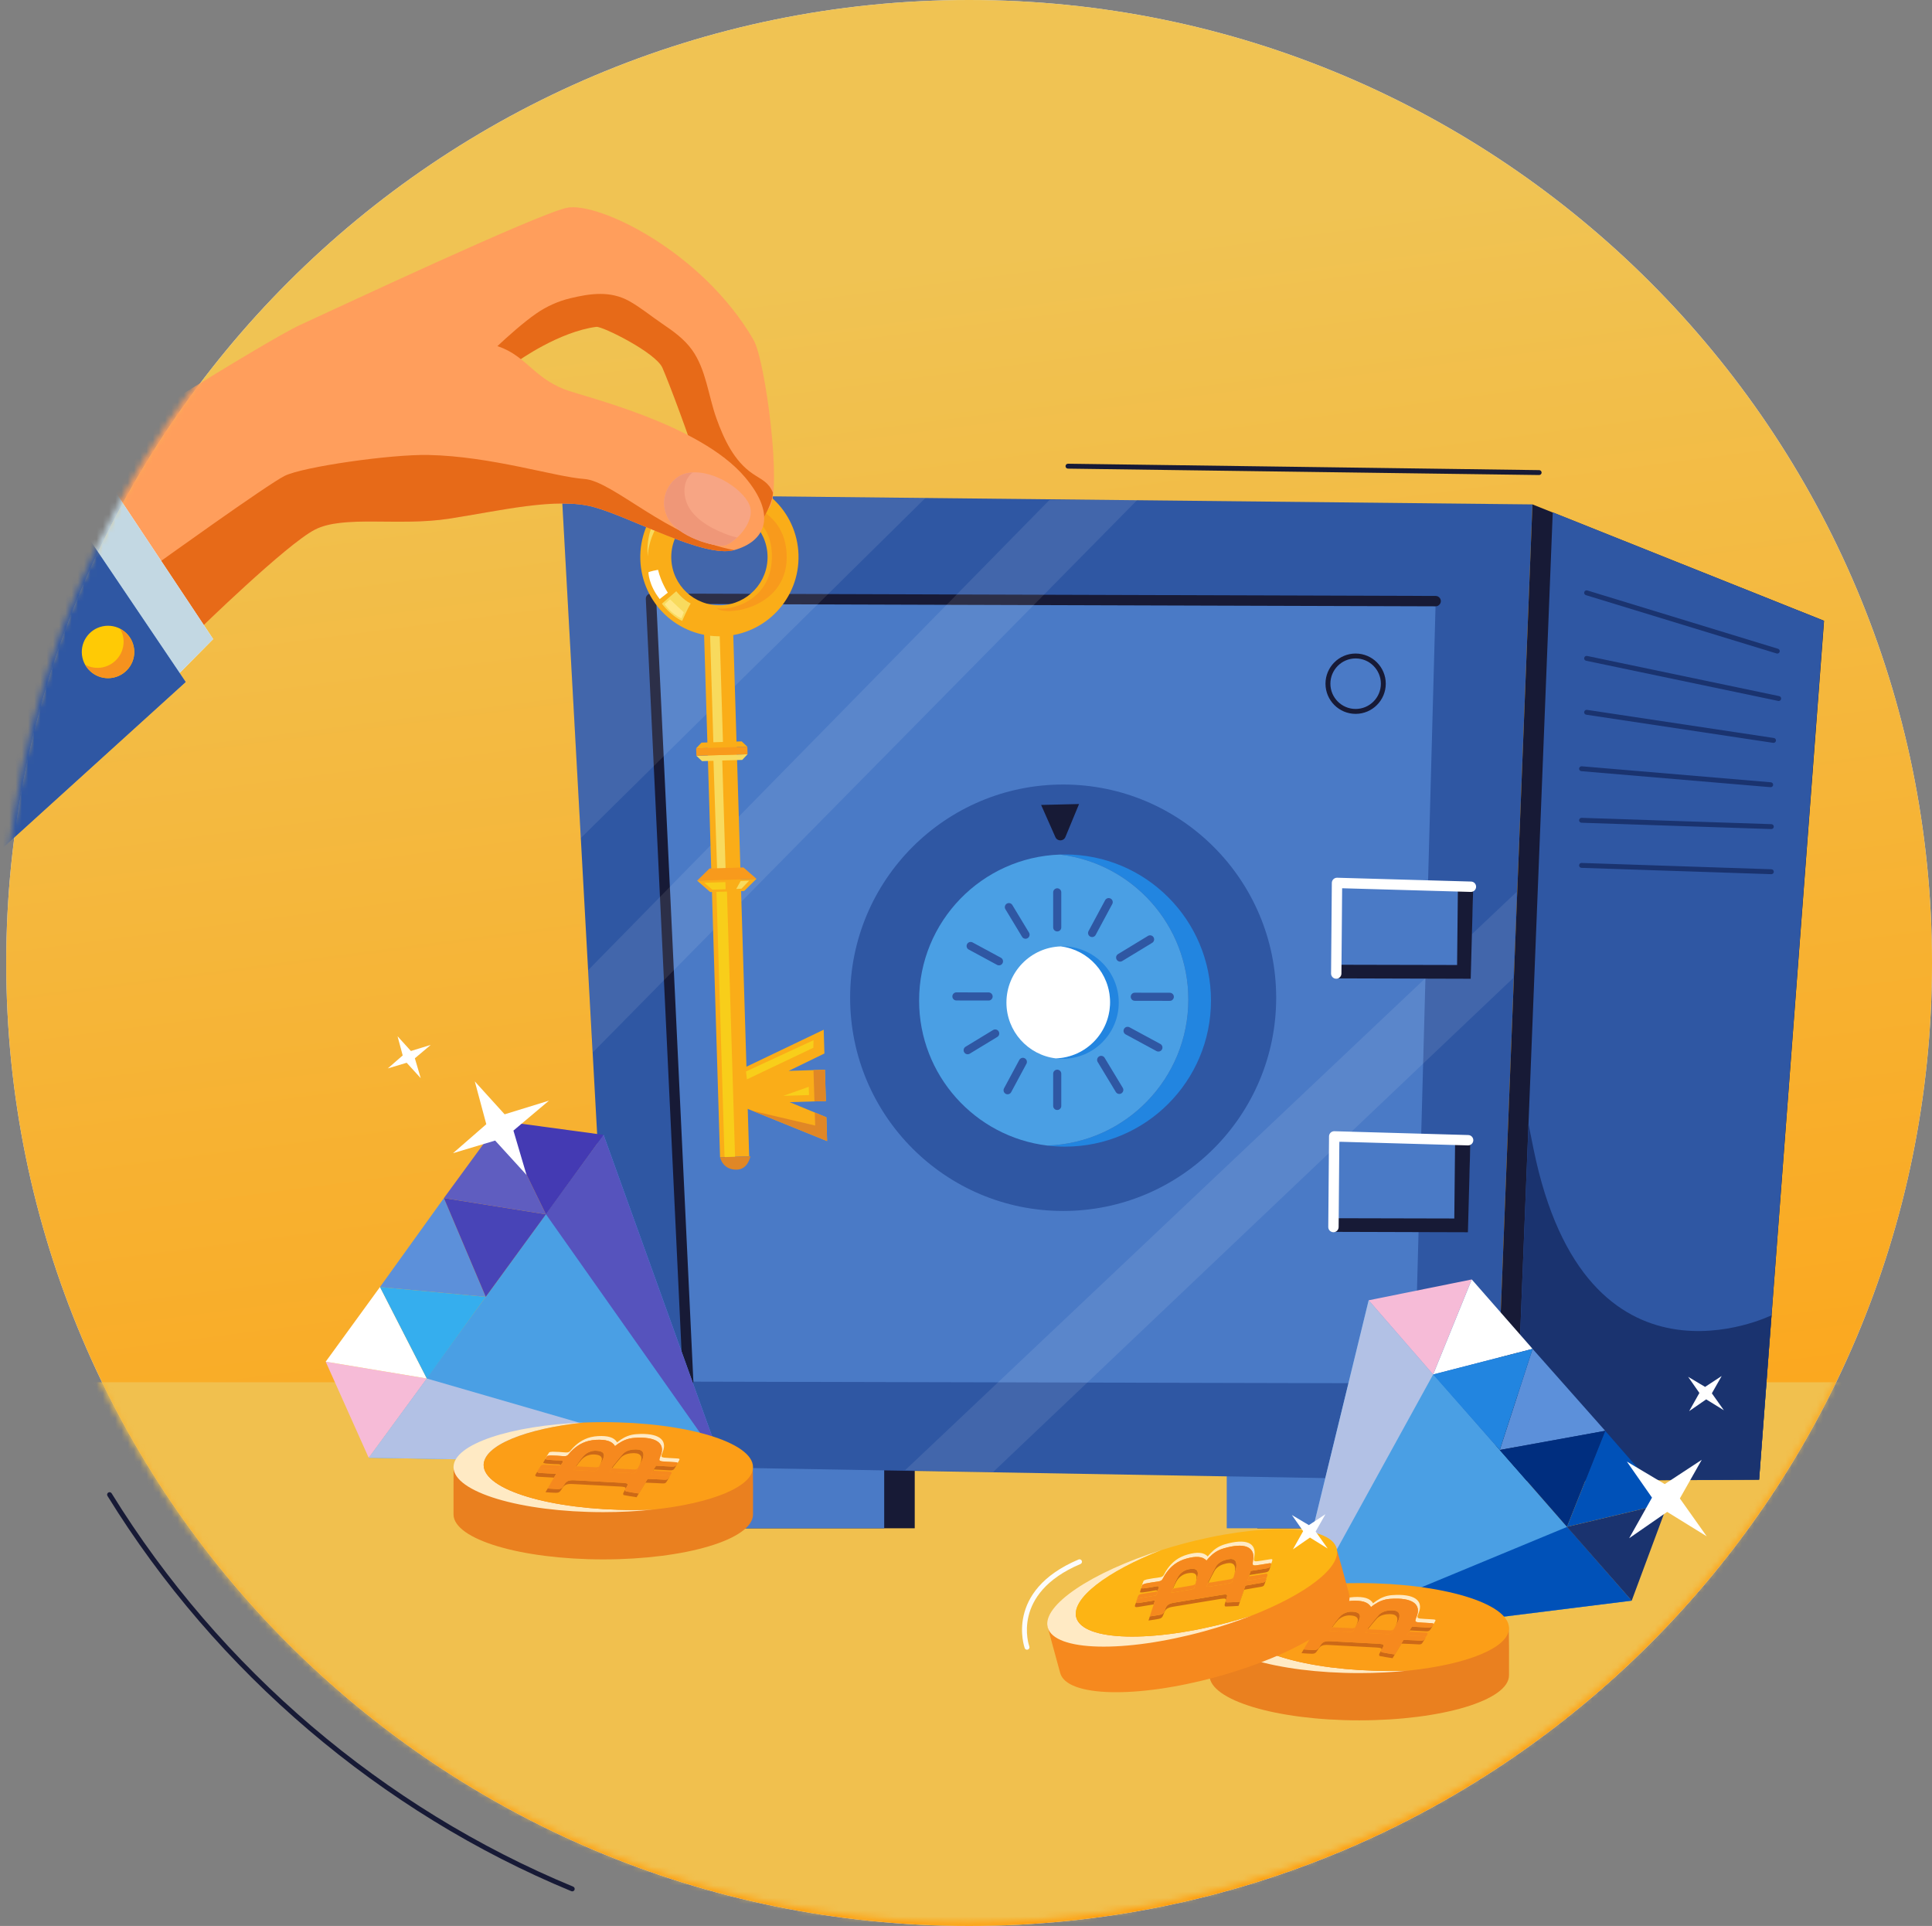 <svg width="310" height="309" viewBox="0 0 310 309" fill="none" xmlns="http://www.w3.org/2000/svg">
<rect x="0" y="0" width="310" height="309" fill="#808080" stroke="none"/>
<path fill-rule="evenodd" clip-rule="evenodd" d="M310 154.5C310 239.828 240.828 309 155.5 309C70.172 309 1 239.828 1 154.5C1 69.172 70.172 0 155.5 0C240.828 0 310 69.172 310 154.5Z" fill="#D7E6FF"/>
<path fill-rule="evenodd" clip-rule="evenodd" d="M310 154.5C310 239.828 240.828 309 155.5 309C70.172 309 1 239.828 1 154.5C1 69.172 70.172 0 155.5 0C240.828 0 310 69.172 310 154.5Z" fill="url(#paint0_linear)"/>
<mask id="mask0" mask-type="alpha" maskUnits="userSpaceOnUse" x="13" y="214" width="285" height="95">
<path d="M13.039 215.076C36.672 269.981 91.432 308.442 155.213 308.442C219.257 308.442 274.206 269.662 297.679 214.396" fill="white"/>
</mask>
<g mask="url(#mask0)">
<path fill-rule="evenodd" clip-rule="evenodd" d="M13.032 221.767H305.399C305.399 221.767 235.552 345.499 116.257 315.336C-3.039 285.172 13.032 221.767 13.032 221.767Z" fill="#F1C04E"/>
</g>
<path fill-rule="evenodd" clip-rule="evenodd" d="M91.821 303.451C91.771 303.451 91.72 303.441 91.671 303.421C61.099 290.782 34.667 268.262 17.245 240.008C17.131 239.822 17.188 239.58 17.373 239.465C17.558 239.352 17.801 239.409 17.914 239.594C35.251 267.708 61.552 290.116 91.971 302.693C92.172 302.776 92.268 303.006 92.185 303.207C92.122 303.359 91.975 303.451 91.821 303.451Z" fill="#171A36"/>
<path fill-rule="evenodd" clip-rule="evenodd" d="M116.125 245.198H146.774V229.382H116.125V245.198Z" fill="#171A36"/>
<path fill-rule="evenodd" clip-rule="evenodd" d="M111.226 245.198H141.875V229.382H111.226V245.198Z" fill="#4A7AC6"/>
<path fill-rule="evenodd" clip-rule="evenodd" d="M201.735 245.198H232.384V229.382H201.735V245.198Z" fill="#171A36"/>
<path fill-rule="evenodd" clip-rule="evenodd" d="M196.837 245.198H227.486V229.382H196.837V245.198Z" fill="#4A7AC6"/>
<path fill-rule="evenodd" clip-rule="evenodd" d="M246.966 76.215H246.961L171.358 75.187C171.141 75.184 170.967 75.006 170.969 74.788C170.973 74.572 171.148 74.4 171.363 74.4H171.368L246.971 75.427C247.188 75.431 247.362 75.609 247.359 75.826C247.356 76.042 247.181 76.215 246.966 76.215Z" fill="#171A36"/>
<path fill-rule="evenodd" clip-rule="evenodd" d="M98.754 235.159L90.147 79.286L245.889 80.927L239.741 237.621L98.754 235.159Z" fill="#2F57A3"/>
<path fill-rule="evenodd" clip-rule="evenodd" d="M104.456 96.057L110.423 221.67L226.957 221.946L230.361 96.447L104.456 96.057Z" fill="#4A7AC6"/>
<path fill-rule="evenodd" clip-rule="evenodd" d="M239.741 237.621L282.261 237.411L292.68 99.601L245.889 80.926L239.741 237.621Z" fill="#171A36"/>
<path fill-rule="evenodd" clip-rule="evenodd" d="M242.985 237.588L282.261 237.374L284.249 211.024L292.658 99.595L249.146 82.192L245.157 182.793L242.985 237.588Z" fill="#2F57A3"/>
<path fill-rule="evenodd" clip-rule="evenodd" d="M246.053 184.285C254.45 225.718 284.249 211.024 284.249 211.024L282.26 237.374L242.985 237.588L245.26 180.361C245.26 180.361 245.997 184.006 246.053 184.285Z" fill="#1A336F"/>
<path fill-rule="evenodd" clip-rule="evenodd" d="M110.423 222.502C109.982 222.502 109.614 222.154 109.593 221.709L103.625 96.096C103.615 95.869 103.698 95.646 103.855 95.482C104.012 95.318 104.229 95.225 104.456 95.225H104.458L230.363 95.615C230.822 95.617 231.192 95.99 231.192 96.45C231.19 96.909 230.779 97.292 230.358 97.279L105.328 96.892L111.254 221.63C111.275 222.089 110.921 222.479 110.463 222.502C110.45 222.502 110.436 222.502 110.423 222.502Z" fill="#171A36"/>
<path fill-rule="evenodd" clip-rule="evenodd" d="M214.286 182.326L213.863 197.639L235.415 197.604L235.941 182.805L214.286 182.326Z" fill="#4A7AC6"/>
<path fill-rule="evenodd" clip-rule="evenodd" d="M235.534 197.703L235.941 182.805L233.482 182.76L233.35 195.496L213.959 195.452L213.863 197.639L235.534 197.703Z" fill="#171A36"/>
<path fill-rule="evenodd" clip-rule="evenodd" d="M213.959 197.699H213.952C213.493 197.695 213.124 197.32 213.128 196.86L213.25 182.319C213.252 182.095 213.343 181.881 213.504 181.726C213.665 181.571 213.887 181.49 214.105 181.494L235.593 182.105C236.052 182.118 236.413 182.501 236.4 182.96C236.387 183.419 235.994 183.777 235.546 183.768L214.905 183.181L214.79 196.874C214.787 197.331 214.415 197.699 213.959 197.699Z" fill="white"/>
<path opacity="0.091" fill-rule="evenodd" clip-rule="evenodd" d="M90.147 79.286L93.186 134.47L148.452 79.933L90.147 79.286Z" fill="white"/>
<path opacity="0.091" fill-rule="evenodd" clip-rule="evenodd" d="M242.82 156.901L159.348 236.175L145.258 235.857L243.372 143.078L242.82 156.901Z" fill="white"/>
<path fill-rule="evenodd" clip-rule="evenodd" d="M214.735 141.657L214.312 156.97L235.864 156.934L236.389 142.135L214.735 141.657Z" fill="#4A7AC6"/>
<path fill-rule="evenodd" clip-rule="evenodd" d="M235.983 157.033L236.389 142.135L233.931 142.09L233.798 154.826L214.408 154.783L214.312 156.97L235.983 157.033Z" fill="#171A36"/>
<path fill-rule="evenodd" clip-rule="evenodd" d="M214.408 157.029H214.401C213.942 157.025 213.573 156.65 213.577 156.19L213.699 141.649C213.701 141.425 213.793 141.212 213.954 141.057C214.114 140.902 214.332 140.818 214.554 140.824L236.042 141.435C236.501 141.448 236.862 141.831 236.849 142.29C236.836 142.75 236.449 143.111 235.995 143.099L215.354 142.512L215.239 156.204C215.235 156.662 214.864 157.029 214.408 157.029Z" fill="white"/>
<path fill-rule="evenodd" clip-rule="evenodd" d="M217.518 105.64C215.286 105.64 213.469 107.458 213.469 109.693C213.469 111.928 215.286 113.746 217.518 113.746C219.751 113.746 221.568 111.928 221.568 109.693C221.568 107.458 219.751 105.64 217.518 105.64ZM217.518 114.534C214.852 114.534 212.682 112.362 212.682 109.693C212.682 107.024 214.852 104.853 217.518 104.853C220.185 104.853 222.355 107.024 222.355 109.693C222.355 112.362 220.185 114.534 217.518 114.534Z" fill="#171A36"/>
<path opacity="0.091" fill-rule="evenodd" clip-rule="evenodd" d="M94.375 155.647L168.384 80.221H182.478L95.137 168.828L94.375 155.647Z" fill="white"/>
<path fill-rule="evenodd" clip-rule="evenodd" d="M285.4 112.465C285.374 112.465 285.346 112.462 285.319 112.456L254.498 106.011C254.285 105.966 254.149 105.758 254.193 105.545C254.238 105.332 254.446 105.192 254.659 105.24L285.48 111.685C285.692 111.73 285.829 111.939 285.785 112.151C285.746 112.337 285.582 112.465 285.4 112.465Z" fill="#1A336F"/>
<path fill-rule="evenodd" clip-rule="evenodd" d="M285.177 104.86C285.139 104.86 285.099 104.855 285.061 104.843L254.463 95.485C254.256 95.421 254.138 95.201 254.202 94.993C254.265 94.785 254.486 94.667 254.693 94.731L285.291 104.09C285.499 104.153 285.616 104.373 285.553 104.581C285.501 104.751 285.345 104.86 285.177 104.86Z" fill="#1A336F"/>
<path fill-rule="evenodd" clip-rule="evenodd" d="M284.572 119.187C284.553 119.187 284.533 119.186 284.513 119.183L254.52 114.669C254.305 114.637 254.157 114.436 254.189 114.221C254.222 114.006 254.422 113.862 254.637 113.89L284.63 118.404C284.845 118.436 284.993 118.637 284.961 118.852C284.931 119.047 284.764 119.187 284.572 119.187Z" fill="#1A336F"/>
<path fill-rule="evenodd" clip-rule="evenodd" d="M284.117 126.297C284.106 126.297 284.095 126.297 284.084 126.296L253.736 123.728C253.519 123.711 253.359 123.519 253.377 123.303C253.396 123.087 253.591 122.925 253.802 122.944L284.15 125.511C284.367 125.529 284.528 125.72 284.509 125.936C284.492 126.142 284.32 126.297 284.117 126.297Z" fill="#1A336F"/>
<path fill-rule="evenodd" clip-rule="evenodd" d="M284.223 133.016C284.218 133.016 284.214 133.016 284.209 133.016L253.756 132.001C253.539 131.994 253.369 131.811 253.376 131.594C253.383 131.376 253.57 131.204 253.782 131.214L284.236 132.229C284.453 132.236 284.623 132.418 284.616 132.635C284.609 132.848 284.434 133.016 284.223 133.016Z" fill="#1A336F"/>
<path fill-rule="evenodd" clip-rule="evenodd" d="M284.223 140.254C284.218 140.254 284.214 140.254 284.209 140.253L253.756 139.239C253.539 139.231 253.369 139.049 253.376 138.832C253.383 138.614 253.57 138.433 253.782 138.452L284.236 139.466C284.453 139.474 284.623 139.656 284.616 139.873C284.609 140.086 284.434 140.254 284.223 140.254Z" fill="#1A336F"/>
<path fill-rule="evenodd" clip-rule="evenodd" d="M245.913 216.412L240.643 232.637L257.566 229.561L245.913 216.412Z" fill="#5C90DA"/>
<path fill-rule="evenodd" clip-rule="evenodd" d="M267.645 241.128L251.426 244.971L257.566 229.561L267.645 241.128Z" fill="#0051B8"/>
<path fill-rule="evenodd" clip-rule="evenodd" d="M219.611 208.618L261.817 256.812L206.157 263.758L219.611 208.618Z" fill="#4A9FE4"/>
<path fill-rule="evenodd" clip-rule="evenodd" d="M206.157 263.758L219.611 208.618L229.955 220.523L206.157 263.758Z" fill="#B2C1E5"/>
<path fill-rule="evenodd" clip-rule="evenodd" d="M251.461 244.97L206.156 263.758L261.816 256.812L251.461 244.97Z" fill="#0051B8"/>
<path fill-rule="evenodd" clip-rule="evenodd" d="M236.151 205.275L219.611 208.618L229.955 220.523L236.151 205.275Z" fill="#F6BBD7"/>
<path fill-rule="evenodd" clip-rule="evenodd" d="M257.566 229.561L240.644 232.637L251.426 244.971L257.566 229.561Z" fill="#002E7F"/>
<path fill-rule="evenodd" clip-rule="evenodd" d="M261.816 256.812L251.426 244.971L267.644 241.128L261.816 256.812Z" fill="#1A336F"/>
<path fill-rule="evenodd" clip-rule="evenodd" d="M236.151 205.275L229.955 220.523L245.912 216.412L236.151 205.275Z" fill="white"/>
<path fill-rule="evenodd" clip-rule="evenodd" d="M245.913 216.412L229.955 220.523L240.643 232.637L245.913 216.412Z" fill="#2285E0"/>
<path fill-rule="evenodd" clip-rule="evenodd" d="M267.116 238.11L273.056 234.21L269.543 240.41L273.85 246.486L267.506 242.57L261.412 246.791L265.072 240.278L261.036 234.492L267.116 238.11Z" fill="white"/>
<path fill-rule="evenodd" clip-rule="evenodd" d="M273.591 222.514L276.252 220.767L274.678 223.545L276.608 226.268L273.766 224.513L271.035 226.404L272.676 223.486L270.867 220.893L273.591 222.514Z" fill="white"/>
<path fill-rule="evenodd" clip-rule="evenodd" d="M194.071 268.793C194.071 272.781 204.829 276.013 218.099 276.013C231.369 276.013 242.127 272.781 242.127 268.793C242.127 267.796 242.172 260.936 242.035 260.89C237.791 259.475 228.051 261.572 218.099 261.572C210.95 261.572 198.516 259.404 194.108 260.874C194.06 260.89 194.071 266.953 194.071 268.793Z" fill="#EA801F"/>
<path fill-rule="evenodd" clip-rule="evenodd" d="M214.959 254.054C205.611 255.042 198.907 257.718 198.907 260.865C198.907 264.853 209.665 268.086 222.936 268.086C224 268.086 225.047 268.063 226.075 268.023C223.578 268.286 220.896 268.431 218.099 268.431C204.829 268.431 194.071 265.198 194.071 261.211C194.071 257.543 203.174 254.517 214.959 254.054Z" fill="#FFEAC4"/>
<path fill-rule="evenodd" clip-rule="evenodd" d="M198.908 260.865C198.908 257.718 205.611 255.042 214.959 254.054C215.987 254.013 217.034 253.991 218.098 253.991C231.369 253.991 242.126 257.223 242.126 261.211C242.126 264.358 235.423 267.034 226.075 268.022C225.047 268.063 224 268.086 222.935 268.086C209.665 268.086 198.908 264.853 198.908 260.865Z" fill="#FC9E17"/>
<path fill-rule="evenodd" clip-rule="evenodd" d="M228.19 262.513C228.549 262.528 228.735 262.578 228.723 262.733C228.79 262.621 228.867 262.493 228.977 262.328C229.174 262.016 229.002 261.933 228.523 261.914C227.729 261.889 226.95 261.831 226.106 261.776C225.981 261.965 225.859 262.153 225.715 262.372C226.583 262.428 227.377 262.487 228.19 262.513Z" fill="#F6891E"/>
<path fill-rule="evenodd" clip-rule="evenodd" d="M209.637 259.334C210.33 259.353 211.025 259.382 211.684 259.449C212.152 259.494 212.359 259.371 212.55 259.124C212.755 258.861 213.004 258.599 213.287 258.344C214.196 257.535 215.309 256.918 216.933 256.831C218.452 256.748 219.533 257.018 219.979 257.838C220.201 257.672 220.37 257.532 220.574 257.399C221.274 256.927 222.081 256.589 223.06 256.521C226.649 256.26 228.091 257.407 227.314 259.35C226.96 260.26 226.897 260.264 228.364 260.347C228.454 260.357 228.54 260.357 228.637 260.359C229.716 260.445 230.058 260.37 229.998 260.597C230.546 259.674 230.567 259.887 228.97 259.76C228.872 259.758 228.787 259.758 228.698 259.748C227.23 259.665 227.292 259.66 227.647 258.75C228.424 256.807 226.982 255.661 223.393 255.921C222.415 255.99 221.608 256.327 220.908 256.8C220.704 256.933 220.535 257.073 220.312 257.239C219.867 256.419 218.786 256.149 217.266 256.231C215.643 256.319 214.529 256.935 213.621 257.744C213.337 257.999 213.088 258.262 212.883 258.524C212.693 258.772 212.484 258.894 212.017 258.85C211.359 258.782 210.662 258.754 209.97 258.735C209.799 258.736 209.477 258.787 209.423 258.841C209.176 259.187 208.972 259.534 208.803 259.888C208.799 259.893 208.81 259.9 208.815 259.906C208.908 259.751 208.981 259.594 209.091 259.44C209.144 259.386 209.466 259.335 209.637 259.334Z" fill="#FFEAC4"/>
<path fill-rule="evenodd" clip-rule="evenodd" d="M216.995 261.239C215.969 261.2 214.941 261.143 213.768 261.08C213.63 261.275 213.495 261.467 213.342 261.674C214.556 261.74 215.607 261.798 216.662 261.839C216.794 261.849 217.104 261.739 217.141 261.673C217.244 261.477 217.353 261.281 217.458 261.086C217.395 261.152 217.119 261.249 216.995 261.239Z" fill="#F6891E"/>
<path fill-rule="evenodd" clip-rule="evenodd" d="M210.19 262.887C209.849 263.467 209.517 264.037 209.165 264.632C209.171 264.633 209.176 264.634 209.183 264.634C209.523 264.054 209.856 263.484 210.208 262.888C210.203 262.887 210.197 262.887 210.19 262.887Z" fill="#F6891E"/>
<path fill-rule="evenodd" clip-rule="evenodd" d="M209.283 261.48C209.816 261.502 210.322 261.536 210.879 261.563C210.989 261.41 211.073 261.298 211.164 261.178C211.25 261.059 211.274 260.972 211.257 260.903C211.241 260.925 211.23 260.94 211.212 260.964C210.656 260.937 210.149 260.903 209.616 260.881C207.893 260.827 208.356 260.62 207.616 261.715C207.562 261.8 207.537 261.868 207.534 261.925C207.931 261.281 207.807 261.434 209.283 261.48Z" fill="#F6891E"/>
<path fill-rule="evenodd" clip-rule="evenodd" d="M223.202 261.588C222.136 261.545 221.086 261.487 220.035 261.428C219.905 261.416 219.766 261.392 219.531 261.357C219.377 261.55 219.228 261.739 219.066 261.937C219.417 261.985 219.546 262.013 219.701 262.027C220.752 262.086 221.803 262.144 222.87 262.188C222.978 262.192 223.275 262.052 223.309 261.975C223.485 261.651 223.687 261.323 223.858 260.997C223.784 261.124 223.71 261.25 223.642 261.376C223.608 261.453 223.312 261.593 223.202 261.588Z" fill="#F6891E"/>
<path fill-rule="evenodd" clip-rule="evenodd" d="M211.062 260.132C210.421 260.133 209.785 260.071 209.166 260.022C209.03 260.009 208.843 259.948 208.814 259.905C208.698 260.099 208.564 260.291 208.47 260.487C208.443 260.528 208.677 260.607 208.834 260.621C209.453 260.67 210.087 260.733 210.729 260.731C211.083 260.734 211.232 260.793 211.257 260.903C211.343 260.784 211.42 260.68 211.497 260.578C211.717 260.273 211.641 260.135 211.062 260.132Z" fill="#CC6917"/>
<path fill-rule="evenodd" clip-rule="evenodd" d="M208.07 262.157C207.705 262.147 207.524 262.083 207.534 261.925C207.467 262.033 207.389 262.157 207.283 262.315C207.078 262.633 207.239 262.742 207.737 262.756C208.548 262.792 209.345 262.843 210.19 262.887C210.307 262.688 210.421 262.492 210.542 262.288C209.689 262.244 208.887 262.193 208.07 262.157Z" fill="#CC6917"/>
<path fill-rule="evenodd" clip-rule="evenodd" d="M216.939 258.578C216.231 258.547 215.459 258.836 214.924 259.428C214.454 259.941 214.112 260.481 213.675 261.075C213.708 261.077 213.735 261.078 213.768 261.08C214.027 260.714 214.284 260.361 214.59 260.027C215.125 259.436 215.898 259.146 216.606 259.178C217.54 259.211 218 259.505 217.851 260.151C217.782 260.457 217.627 260.771 217.458 261.085C217.462 261.081 217.472 261.077 217.474 261.073C217.742 260.563 218.072 260.049 218.184 259.552C218.333 258.905 217.873 258.612 216.939 258.578Z" fill="#CC6917"/>
<path fill-rule="evenodd" clip-rule="evenodd" d="M229.877 260.801C229.734 261.059 229.514 261.151 229.086 261.124C228.283 261.072 227.467 261.036 226.567 260.982C226.393 261.242 226.242 261.479 226.048 261.773C226.068 261.774 226.086 261.775 226.106 261.776C226.149 261.712 226.19 261.647 226.234 261.581C227.134 261.635 227.951 261.671 228.752 261.723C229.181 261.75 229.401 261.658 229.545 261.4C229.79 260.965 229.963 260.73 229.998 260.597C229.958 260.664 229.922 260.722 229.877 260.801Z" fill="#CC6917"/>
<path fill-rule="evenodd" clip-rule="evenodd" d="M222.827 258.393C222.109 258.471 221.565 258.745 221.237 259.102C220.584 259.827 220.032 260.563 219.399 261.338C219.458 261.346 219.484 261.351 219.531 261.357C219.981 260.793 220.417 260.241 220.903 259.701C221.232 259.344 221.776 259.071 222.494 258.993C224.024 258.829 224.36 259.403 224.174 260.2C224.119 260.461 223.998 260.728 223.858 260.996C224.13 260.528 224.411 260.055 224.508 259.601C224.692 258.804 224.357 258.229 222.827 258.393Z" fill="#CC6917"/>
<path fill-rule="evenodd" clip-rule="evenodd" d="M226.938 263.172C226.382 263.146 225.837 263.122 225.218 263.1C224.737 263.88 224.282 264.619 223.775 265.439C223.054 265.322 222.364 265.229 221.732 265.093C221.614 265.068 221.596 264.859 221.656 264.742C222.174 263.812 222.363 263.779 220.597 263.697C218.239 263.58 215.884 263.446 213.521 263.319C212.591 263.268 212.213 263.419 211.853 263.993C211.36 264.77 211.36 264.77 210.122 264.699C209.843 264.684 209.569 264.663 209.183 264.634C209.066 264.832 208.952 265.028 208.832 265.232C209.229 265.261 209.505 265.284 209.789 265.298C211.027 265.369 211.027 265.369 211.519 264.592C211.88 264.018 212.258 263.867 213.188 263.918C215.55 264.045 217.905 264.179 220.263 264.296C222.031 264.378 221.841 264.412 221.323 265.342C221.262 265.459 221.282 265.668 221.398 265.693C222.031 265.829 222.721 265.921 223.442 266.039C223.95 265.218 224.404 264.479 224.885 263.699C225.503 263.721 226.048 263.745 226.605 263.771C228.383 263.856 227.942 263.984 228.644 262.927C228.693 262.849 228.719 262.785 228.724 262.733C228.364 263.338 228.438 263.244 226.938 263.172Z" fill="#CC6917"/>
<path fill-rule="evenodd" clip-rule="evenodd" d="M223.309 261.975C223.275 262.052 222.979 262.193 222.869 262.188C221.803 262.145 220.752 262.086 219.701 262.027C219.546 262.012 219.417 261.985 219.066 261.937C219.228 261.74 219.377 261.55 219.531 261.357C219.484 261.35 219.459 261.346 219.399 261.338C220.032 260.563 220.584 259.826 221.237 259.102C221.565 258.745 222.109 258.472 222.827 258.393C224.357 258.229 224.693 258.804 224.507 259.6C224.411 260.055 224.13 260.528 223.858 260.997C223.687 261.323 223.485 261.651 223.309 261.975ZM217.474 261.073C217.472 261.076 217.462 261.082 217.458 261.085C217.353 261.281 217.243 261.477 217.141 261.672C217.103 261.739 216.794 261.849 216.662 261.839C215.607 261.798 214.557 261.74 213.342 261.674C213.494 261.467 213.63 261.274 213.768 261.079C213.735 261.078 213.708 261.076 213.675 261.075C214.112 260.481 214.454 259.94 214.923 259.428C215.458 258.836 216.231 258.547 216.939 258.578C217.873 258.611 218.333 258.905 218.184 259.552C218.071 260.049 217.742 260.563 217.474 261.073ZM226.567 260.982C227.467 261.036 228.284 261.072 229.086 261.124C229.514 261.151 229.734 261.059 229.878 260.801C229.923 260.721 229.958 260.664 229.998 260.597C230.058 260.37 229.717 260.445 228.637 260.36C228.54 260.357 228.454 260.357 228.365 260.347C226.897 260.265 226.96 260.259 227.314 259.35C228.091 257.406 226.649 256.26 223.06 256.52C222.081 256.589 221.274 256.927 220.574 257.399C220.37 257.532 220.202 257.672 219.979 257.838C219.533 257.018 218.452 256.748 216.933 256.831C215.309 256.918 214.196 257.535 213.287 258.343C213.004 258.599 212.756 258.861 212.55 259.123C212.359 259.371 212.152 259.493 211.684 259.449C211.026 259.382 210.329 259.353 209.637 259.334C209.466 259.335 209.144 259.386 209.09 259.44C208.98 259.594 208.908 259.751 208.814 259.905C208.843 259.948 209.03 260.009 209.166 260.022C209.786 260.072 210.42 260.134 211.062 260.132C211.642 260.135 211.718 260.273 211.497 260.578C211.42 260.68 211.343 260.784 211.257 260.903C211.273 260.973 211.25 261.059 211.164 261.178C211.073 261.298 210.989 261.41 210.879 261.563C210.322 261.536 209.816 261.502 209.283 261.48C207.807 261.434 207.931 261.281 207.533 261.926C207.524 262.084 207.705 262.147 208.07 262.157C208.887 262.193 209.689 262.245 210.542 262.288C210.421 262.493 210.307 262.688 210.19 262.887C210.197 262.887 210.202 262.888 210.208 262.888C209.856 263.484 209.523 264.054 209.183 264.634C209.569 264.663 209.843 264.684 210.122 264.699C211.36 264.77 211.36 264.77 211.853 263.993C212.212 263.419 212.591 263.268 213.522 263.319C215.884 263.446 218.239 263.58 220.596 263.697C222.364 263.779 222.173 263.812 221.656 264.742C221.596 264.859 221.614 265.068 221.731 265.094C222.364 265.229 223.054 265.322 223.775 265.439C224.283 264.619 224.737 263.88 225.218 263.1C225.836 263.121 226.381 263.146 226.938 263.172C228.438 263.244 228.364 263.338 228.723 262.733C228.735 262.578 228.548 262.528 228.19 262.513C227.377 262.487 226.583 262.428 225.715 262.372C225.859 262.153 225.981 261.965 226.106 261.776C226.086 261.775 226.068 261.773 226.048 261.772C226.242 261.479 226.393 261.242 226.567 260.982Z" fill="#F6891E"/>
<path fill-rule="evenodd" clip-rule="evenodd" d="M170.117 268.424C171.169 272.27 182.397 272.546 195.197 269.04C207.996 265.534 217.519 259.573 216.468 255.727C216.205 254.765 214.439 248.136 214.295 248.129C209.829 247.884 200.987 252.481 191.388 255.111C184.492 257 171.928 258.194 168.064 260.777C168.022 260.804 169.632 266.649 170.117 268.424Z" fill="#F6891E"/>
<path fill-rule="evenodd" clip-rule="evenodd" d="M186.377 248.689C177.621 252.112 171.861 256.464 172.691 259.5C173.743 263.346 184.972 263.622 197.771 260.116C198.799 259.834 199.801 259.536 200.783 259.225C198.444 260.139 195.895 260.988 193.197 261.727C180.398 265.234 169.169 264.957 168.117 261.111C167.15 257.573 175.132 252.249 186.377 248.689Z" fill="#FFEAC4"/>
<path fill-rule="evenodd" clip-rule="evenodd" d="M172.691 259.5C171.861 256.464 177.621 252.112 186.377 248.689C187.358 248.378 188.361 248.079 189.388 247.798C202.188 244.292 213.416 244.568 214.468 248.414C215.298 251.45 209.538 255.802 200.783 259.225C199.802 259.536 198.798 259.835 197.772 260.115C184.971 263.622 173.743 263.346 172.691 259.5Z" fill="#FDB414"/>
<path fill-rule="evenodd" clip-rule="evenodd" d="M202.608 253.185C202.962 253.123 203.155 253.132 203.177 253.286C203.218 253.162 203.266 253.02 203.337 252.835C203.463 252.489 203.277 252.444 202.805 252.528C202.024 252.674 201.252 252.785 200.415 252.913C200.334 253.124 200.255 253.334 200.161 253.578C201.02 253.447 201.808 253.335 202.608 253.185Z" fill="#F6891E"/>
<path fill-rule="evenodd" clip-rule="evenodd" d="M183.806 254.062C184.486 253.932 185.172 253.811 185.829 253.735C186.296 253.678 186.473 253.514 186.606 253.231C186.75 252.93 186.936 252.621 187.159 252.311C187.873 251.326 188.829 250.485 190.396 250.051C191.862 249.644 192.976 249.675 193.587 250.382C193.769 250.172 193.904 249.998 194.074 249.825C194.657 249.213 195.372 248.71 196.314 248.433C199.763 247.408 201.417 248.219 201.075 250.283C200.923 251.248 200.864 251.267 202.315 251.033C202.405 251.023 202.488 251.004 202.584 250.986C203.656 250.838 203.974 250.691 203.964 250.925C204.301 249.907 204.368 250.11 202.78 250.329C202.685 250.347 202.602 250.366 202.512 250.375C201.06 250.609 201.12 250.591 201.272 249.627C201.614 247.562 199.96 246.751 196.511 247.776C195.57 248.053 194.854 248.556 194.271 249.168C194.1 249.342 193.966 249.514 193.783 249.724C193.173 249.019 192.059 248.987 190.593 249.394C189.025 249.828 188.07 250.669 187.356 251.654C187.133 251.964 186.947 252.274 186.802 252.575C186.67 252.857 186.493 253.021 186.027 253.078C185.369 253.154 184.683 253.275 184.003 253.405C183.835 253.443 183.533 253.562 183.491 253.626C183.324 254.017 183.199 254.4 183.11 254.782C183.107 254.787 183.12 254.792 183.124 254.797C183.183 254.625 183.22 254.457 183.295 254.283C183.335 254.219 183.638 254.099 183.806 254.062Z" fill="#FFEAC4"/>
<path fill-rule="evenodd" clip-rule="evenodd" d="M191.4 254.344C190.39 254.525 189.374 254.691 188.215 254.881C188.121 255.1 188.031 255.318 187.926 255.552C189.126 255.356 190.165 255.187 191.204 255.001C191.335 254.982 191.614 254.808 191.636 254.735C191.695 254.523 191.76 254.308 191.82 254.094C191.772 254.173 191.524 254.326 191.4 254.344Z" fill="#F6891E"/>
<path fill-rule="evenodd" clip-rule="evenodd" d="M185.107 257.413C184.899 258.053 184.696 258.681 184.48 259.339C184.486 259.338 184.491 259.337 184.498 259.336C184.706 258.697 184.909 258.068 185.125 257.41C185.119 257.411 185.114 257.413 185.107 257.413Z" fill="#F6891E"/>
<path fill-rule="evenodd" clip-rule="evenodd" d="M183.92 256.234C184.445 256.141 184.947 256.066 185.497 255.972C185.571 255.799 185.629 255.672 185.692 255.535C185.75 255.401 185.755 255.311 185.724 255.246C185.713 255.271 185.705 255.288 185.693 255.316C185.144 255.409 184.642 255.484 184.117 255.577C182.422 255.894 182.83 255.592 182.342 256.822C182.307 256.916 182.297 256.988 182.306 257.045C182.557 256.33 182.468 256.506 183.92 256.234Z" fill="#F6891E"/>
<path fill-rule="evenodd" clip-rule="evenodd" d="M197.539 253.352C196.488 253.539 195.449 253.707 194.41 253.876C194.281 253.891 194.14 253.898 193.903 253.915C193.794 254.136 193.689 254.353 193.573 254.581C193.926 254.552 194.058 254.552 194.213 254.533C195.252 254.364 196.291 254.196 197.341 254.01C197.449 253.99 197.709 253.79 197.726 253.708C197.828 253.353 197.955 252.989 198.052 252.634C198.008 252.774 197.963 252.914 197.923 253.05C197.906 253.132 197.646 253.334 197.539 253.352Z" fill="#F6891E"/>
<path fill-rule="evenodd" clip-rule="evenodd" d="M185.369 254.535C184.742 254.675 184.109 254.75 183.493 254.835C183.358 254.851 183.162 254.833 183.125 254.797C183.052 255.01 182.962 255.226 182.913 255.439C182.896 255.485 183.141 255.511 183.297 255.492C183.912 255.407 184.545 255.331 185.172 255.192C185.518 255.119 185.676 255.144 185.724 255.246C185.783 255.112 185.836 254.993 185.89 254.878C186.039 254.532 185.936 254.415 185.369 254.535Z" fill="#CC6917"/>
<path fill-rule="evenodd" clip-rule="evenodd" d="M182.88 257.156C182.521 257.224 182.331 257.201 182.306 257.044C182.264 257.164 182.215 257.302 182.145 257.479C182.013 257.833 182.194 257.905 182.684 257.812C183.483 257.673 184.272 257.552 185.107 257.413C185.179 257.194 185.248 256.979 185.322 256.754C184.48 256.893 183.686 257.015 182.88 257.156Z" fill="#CC6917"/>
<path fill-rule="evenodd" clip-rule="evenodd" d="M190.776 251.756C190.078 251.878 189.385 252.326 188.989 253.019C188.641 253.62 188.423 254.222 188.122 254.895C188.155 254.89 188.182 254.886 188.215 254.88C188.39 254.468 188.565 254.068 188.793 253.676C189.188 252.983 189.881 252.535 190.579 252.413C191.498 252.245 192.01 252.434 192.004 253.098C192.002 253.412 191.918 253.75 191.82 254.094C191.823 254.089 191.832 254.083 191.833 254.079C191.985 253.523 192.198 252.95 192.2 252.441C192.207 251.777 191.695 251.589 190.776 251.756Z" fill="#CC6917"/>
<path fill-rule="evenodd" clip-rule="evenodd" d="M203.89 251.151C203.804 251.433 203.61 251.57 203.185 251.636C202.391 251.758 201.585 251.898 200.696 252.038C200.581 252.33 200.484 252.594 200.357 252.921C200.377 252.918 200.395 252.915 200.415 252.913C200.443 252.841 200.47 252.769 200.499 252.695C201.389 252.554 202.194 252.415 202.989 252.293C203.413 252.227 203.608 252.09 203.693 251.808C203.84 251.33 203.958 251.063 203.963 250.925C203.939 250.999 203.917 251.063 203.89 251.151Z" fill="#CC6917"/>
<path fill-rule="evenodd" clip-rule="evenodd" d="M196.488 250.312C195.803 250.543 195.33 250.927 195.086 251.346C194.604 252.193 194.222 253.031 193.77 253.924C193.83 253.92 193.855 253.918 193.903 253.915C194.221 253.267 194.529 252.634 194.889 252.003C195.134 251.583 195.606 251.199 196.291 250.969C197.749 250.481 198.201 250.969 198.19 251.788C198.192 252.054 198.132 252.341 198.052 252.634C198.217 252.117 198.39 251.596 198.387 251.13C198.397 250.312 197.946 249.824 196.488 250.312Z" fill="#CC6917"/>
<path fill-rule="evenodd" clip-rule="evenodd" d="M201.526 254.098C200.977 254.191 200.44 254.284 199.831 254.396C199.528 255.261 199.243 256.081 198.923 256.991C198.193 257.031 197.499 257.088 196.853 257.091C196.733 257.092 196.67 256.892 196.704 256.765C197.01 255.745 197.189 255.672 195.445 255.971C193.117 256.363 190.788 256.737 188.454 257.121C187.534 257.27 187.197 257.499 186.968 258.136C186.653 259.001 186.653 259.001 185.429 259.198C185.154 259.244 184.881 259.281 184.498 259.336C184.426 259.555 184.357 259.77 184.283 259.996C184.677 259.939 184.952 259.902 185.232 259.855C186.456 259.658 186.456 259.658 186.771 258.793C187 258.156 187.337 257.927 188.257 257.778C190.591 257.394 192.92 257.02 195.248 256.628C196.992 256.329 196.813 256.402 196.507 257.422C196.473 257.549 196.536 257.749 196.656 257.748C197.303 257.746 197.996 257.688 198.726 257.648C199.046 256.738 199.332 255.918 199.634 255.053C200.243 254.941 200.78 254.848 201.33 254.755C203.085 254.455 202.681 254.675 203.14 253.492C203.172 253.405 203.184 253.337 203.177 253.286C202.954 253.953 203.007 253.845 201.526 254.098Z" fill="#CC6917"/>
<path fill-rule="evenodd" clip-rule="evenodd" d="M197.726 253.708C197.709 253.79 197.449 253.99 197.341 254.01C196.291 254.196 195.252 254.364 194.213 254.533C194.058 254.552 193.926 254.552 193.573 254.581C193.689 254.353 193.794 254.136 193.903 253.915C193.855 253.918 193.829 253.92 193.77 253.924C194.222 253.031 194.604 252.194 195.086 251.346C195.331 250.927 195.803 250.543 196.488 250.312C197.946 249.824 198.397 250.313 198.387 251.131C198.39 251.596 198.217 252.118 198.052 252.634C197.955 252.989 197.828 253.354 197.726 253.708ZM191.833 254.079C191.831 254.083 191.823 254.089 191.82 254.094C191.759 254.308 191.695 254.522 191.636 254.735C191.614 254.808 191.335 254.982 191.204 255.001C190.165 255.188 189.126 255.356 187.926 255.552C188.031 255.318 188.121 255.1 188.215 254.88C188.183 254.886 188.155 254.89 188.123 254.895C188.423 254.221 188.64 253.62 188.99 253.019C189.385 252.326 190.078 251.878 190.776 251.756C191.695 251.589 192.207 251.777 192.2 252.441C192.197 252.95 191.986 253.523 191.833 254.079ZM200.696 252.038C201.586 251.898 202.391 251.758 203.185 251.636C203.61 251.57 203.805 251.433 203.89 251.151C203.917 251.063 203.939 251 203.964 250.925C203.974 250.691 203.656 250.838 202.584 250.986C202.488 251.004 202.404 251.023 202.315 251.033C200.864 251.267 200.924 251.248 201.075 250.283C201.417 248.219 199.763 247.408 196.313 248.433C195.373 248.71 194.656 249.213 194.074 249.825C193.903 249.998 193.769 250.172 193.587 250.382C192.976 249.675 191.862 249.644 190.396 250.05C188.829 250.485 187.873 251.326 187.159 252.311C186.936 252.621 186.75 252.93 186.606 253.231C186.473 253.513 186.296 253.678 185.83 253.735C185.172 253.811 184.486 253.932 183.806 254.062C183.639 254.099 183.336 254.219 183.295 254.283C183.22 254.457 183.183 254.625 183.125 254.797C183.162 254.832 183.357 254.851 183.493 254.835C184.109 254.75 184.743 254.674 185.369 254.535C185.935 254.415 186.039 254.532 185.889 254.878C185.836 254.993 185.783 255.112 185.724 255.246C185.755 255.311 185.751 255.401 185.692 255.535C185.629 255.672 185.571 255.799 185.496 255.973C184.947 256.066 184.445 256.141 183.92 256.234C182.468 256.506 182.557 256.33 182.306 257.045C182.332 257.2 182.521 257.224 182.88 257.156C183.686 257.015 184.481 256.894 185.323 256.753C185.248 256.979 185.179 257.194 185.107 257.413C185.114 257.412 185.119 257.412 185.126 257.41C184.909 258.068 184.706 258.696 184.498 259.336C184.881 259.282 185.154 259.244 185.429 259.198C186.653 259.002 186.653 259.002 186.968 258.137C187.197 257.499 187.534 257.271 188.454 257.121C190.788 256.737 193.117 256.363 195.445 255.971C197.189 255.672 197.01 255.745 196.704 256.765C196.67 256.892 196.733 257.092 196.853 257.092C197.499 257.089 198.193 257.031 198.923 256.991C199.243 256.081 199.528 255.261 199.831 254.396C200.44 254.284 200.977 254.191 201.526 254.098C203.007 253.846 202.954 253.953 203.177 253.286C203.155 253.132 202.962 253.122 202.608 253.185C201.808 253.334 201.02 253.447 200.161 253.578C200.255 253.334 200.334 253.124 200.415 252.913C200.395 252.915 200.377 252.918 200.357 252.922C200.483 252.593 200.581 252.329 200.696 252.038Z" fill="#F6891E"/>
<path fill-rule="evenodd" clip-rule="evenodd" d="M210.013 244.69L212.674 242.943L211.1 245.72L213.03 248.443L210.188 246.688L207.457 248.579L209.097 245.661L207.288 243.068L210.013 244.69Z" fill="white"/>
<path fill-rule="evenodd" clip-rule="evenodd" d="M164.792 264.683C164.633 264.683 164.483 264.586 164.423 264.429C164.389 264.337 161.124 255.253 173.064 250.204C173.265 250.12 173.494 250.213 173.579 250.414C173.663 250.613 173.57 250.845 173.37 250.93C162.119 255.687 165.129 264.066 165.159 264.15C165.237 264.354 165.134 264.581 164.931 264.658C164.885 264.674 164.838 264.683 164.792 264.683Z" fill="#FCFCFC"/>
<path fill-rule="evenodd" clip-rule="evenodd" d="M60.971 206.489L77.943 208.066L71.225 192.22L60.971 206.489Z" fill="#5C90DA"/>
<path fill-rule="evenodd" clip-rule="evenodd" d="M80.282 179.837L87.595 194.827L71.225 192.22L80.282 179.837Z" fill="#5F5DC0"/>
<path fill-rule="evenodd" clip-rule="evenodd" d="M59.157 233.882L96.852 182.078L115.86 234.895L59.157 233.882Z" fill="#4A9FE4"/>
<path fill-rule="evenodd" clip-rule="evenodd" d="M115.86 234.895L59.156 233.882L68.486 221.166L115.86 234.895Z" fill="#B2C1E5"/>
<path fill-rule="evenodd" clip-rule="evenodd" d="M87.585 194.793L115.86 234.894L96.852 182.078L87.585 194.793Z" fill="#5653BD"/>
<path fill-rule="evenodd" clip-rule="evenodd" d="M52.261 218.469L59.157 233.882L68.487 221.166L52.261 218.469Z" fill="#F6BBD7"/>
<path fill-rule="evenodd" clip-rule="evenodd" d="M71.225 192.22L77.943 208.066L87.595 194.827L71.225 192.22Z" fill="#4844B7"/>
<path fill-rule="evenodd" clip-rule="evenodd" d="M96.852 182.078L87.595 194.827L80.282 179.836L96.852 182.078Z" fill="#443AB3"/>
<path fill-rule="evenodd" clip-rule="evenodd" d="M52.261 218.469L68.487 221.166L60.971 206.489L52.261 218.469Z" fill="white"/>
<path fill-rule="evenodd" clip-rule="evenodd" d="M60.971 206.489L68.486 221.166L77.943 208.066L60.971 206.489Z" fill="#35AEEE"/>
<path fill-rule="evenodd" clip-rule="evenodd" d="M78.029 180.368L76.186 173.502L80.971 178.78L88.084 176.588L82.383 181.392L84.483 188.507L79.447 182.99L72.693 185.016L78.029 180.368Z" fill="white"/>
<path fill-rule="evenodd" clip-rule="evenodd" d="M64.616 169.335L63.79 166.258L65.934 168.623L69.121 167.641L66.567 169.793L67.507 172.981L65.251 170.509L62.225 171.417L64.616 169.335Z" fill="white"/>
<path fill-rule="evenodd" clip-rule="evenodd" d="M72.769 242.97C72.769 246.958 83.527 250.191 96.797 250.191C110.067 250.191 120.825 246.958 120.825 242.97C120.825 241.973 120.871 235.113 120.734 235.068C116.49 233.652 106.75 235.749 96.797 235.749C89.649 235.749 77.215 233.581 72.807 235.052C72.759 235.068 72.769 241.131 72.769 242.97Z" fill="#EA801F"/>
<path fill-rule="evenodd" clip-rule="evenodd" d="M93.658 228.231C84.31 229.22 77.606 231.896 77.606 235.043C77.606 239.031 88.364 242.264 101.634 242.264C102.699 242.264 103.745 242.24 104.773 242.2C102.277 242.464 99.594 242.609 96.797 242.609C83.527 242.609 72.769 239.376 72.769 235.388C72.769 231.721 81.873 228.694 93.658 228.231Z" fill="#FFEAC4"/>
<path fill-rule="evenodd" clip-rule="evenodd" d="M77.606 235.043C77.606 231.895 84.309 229.22 93.658 228.231C94.686 228.191 95.732 228.168 96.797 228.168C110.067 228.168 120.825 231.401 120.825 235.389C120.825 238.536 114.122 241.211 104.774 242.2C103.746 242.24 102.699 242.263 101.634 242.263C88.364 242.263 77.606 239.031 77.606 235.043Z" fill="#FC9E17"/>
<path fill-rule="evenodd" clip-rule="evenodd" d="M106.888 236.691C107.247 236.705 107.434 236.756 107.422 236.911C107.489 236.799 107.566 236.671 107.675 236.505C107.873 236.194 107.7 236.111 107.222 236.092C106.428 236.066 105.649 236.009 104.805 235.953C104.68 236.142 104.558 236.33 104.414 236.549C105.282 236.605 106.076 236.665 106.888 236.691Z" fill="#F6891E"/>
<path fill-rule="evenodd" clip-rule="evenodd" d="M88.335 233.512C89.028 233.531 89.724 233.559 90.382 233.627C90.85 233.671 91.058 233.548 91.248 233.301C91.454 233.039 91.702 232.776 91.986 232.521C92.895 231.712 94.008 231.096 95.632 231.008C97.151 230.926 98.232 231.195 98.678 232.016C98.9 231.85 99.069 231.709 99.273 231.577C99.973 231.104 100.78 230.767 101.759 230.698C105.347 230.437 106.789 231.584 106.013 233.527C105.658 234.437 105.596 234.442 107.063 234.525C107.153 234.535 107.238 234.535 107.335 234.537C108.415 234.622 108.756 234.548 108.697 234.774C109.245 233.852 109.266 234.064 107.669 233.937C107.571 233.935 107.486 233.936 107.396 233.926C105.929 233.843 105.991 233.837 106.345 232.928C107.123 230.985 105.681 229.838 102.091 230.098C101.113 230.167 100.306 230.505 99.606 230.977C99.402 231.11 99.233 231.251 99.01 231.416C98.565 230.596 97.484 230.326 95.965 230.408C94.341 230.497 93.227 231.112 92.319 231.921C92.036 232.176 91.787 232.439 91.581 232.702C91.391 232.949 91.183 233.072 90.715 233.027C90.057 232.96 89.361 232.931 88.669 232.913C88.497 232.913 88.176 232.964 88.122 233.018C87.874 233.365 87.671 233.712 87.501 234.066C87.498 234.07 87.509 234.077 87.513 234.083C87.607 233.928 87.679 233.772 87.789 233.617C87.842 233.564 88.165 233.512 88.335 233.512Z" fill="#FFEAC4"/>
<path fill-rule="evenodd" clip-rule="evenodd" d="M95.693 235.417C94.668 235.377 93.639 235.321 92.466 235.257C92.329 235.452 92.193 235.645 92.04 235.851C93.255 235.917 94.306 235.976 95.36 236.016C95.493 236.026 95.802 235.916 95.839 235.85C95.942 235.655 96.052 235.459 96.156 235.263C96.093 235.33 95.818 235.427 95.693 235.417Z" fill="#F6891E"/>
<path fill-rule="evenodd" clip-rule="evenodd" d="M88.889 237.064C88.548 237.644 88.216 238.214 87.864 238.81C87.87 238.811 87.875 238.811 87.881 238.811C88.222 238.231 88.555 237.661 88.907 237.065C88.901 237.065 88.895 237.064 88.889 237.064Z" fill="#F6891E"/>
<path fill-rule="evenodd" clip-rule="evenodd" d="M87.982 235.658C88.515 235.679 89.021 235.714 89.578 235.74C89.688 235.588 89.772 235.475 89.862 235.355C89.948 235.236 89.972 235.15 89.955 235.08C89.94 235.102 89.928 235.117 89.91 235.141C89.354 235.115 88.848 235.08 88.315 235.058C86.591 235.004 87.055 234.797 86.314 235.893C86.26 235.977 86.235 236.046 86.232 236.103C86.63 235.459 86.506 235.611 87.982 235.658Z" fill="#F6891E"/>
<path fill-rule="evenodd" clip-rule="evenodd" d="M101.901 235.766C100.835 235.722 99.784 235.664 98.733 235.606C98.604 235.593 98.465 235.569 98.23 235.535C98.076 235.728 97.926 235.917 97.764 236.115C98.115 236.163 98.245 236.19 98.4 236.205C99.451 236.264 100.502 236.322 101.568 236.365C101.677 236.37 101.974 236.229 102.008 236.153C102.183 235.828 102.386 235.5 102.556 235.174C102.483 235.301 102.409 235.428 102.341 235.554C102.307 235.63 102.01 235.77 101.901 235.766Z" fill="#F6891E"/>
<path fill-rule="evenodd" clip-rule="evenodd" d="M89.761 234.309C89.119 234.311 88.484 234.249 87.865 234.2C87.729 234.186 87.541 234.126 87.513 234.083C87.396 234.276 87.263 234.468 87.168 234.664C87.141 234.705 87.376 234.784 87.532 234.799C88.151 234.848 88.786 234.91 89.428 234.909C89.782 234.911 89.93 234.97 89.955 235.08C90.042 234.961 90.119 234.857 90.196 234.756C90.416 234.45 90.34 234.313 89.761 234.309Z" fill="#CC6917"/>
<path fill-rule="evenodd" clip-rule="evenodd" d="M86.769 236.334C86.403 236.324 86.223 236.261 86.232 236.103C86.165 236.211 86.087 236.335 85.982 236.492C85.776 236.81 85.938 236.92 86.436 236.934C87.247 236.969 88.043 237.021 88.888 237.064C89.005 236.865 89.119 236.67 89.24 236.466C88.388 236.422 87.585 236.371 86.769 236.334Z" fill="#CC6917"/>
<path fill-rule="evenodd" clip-rule="evenodd" d="M95.638 232.756C94.93 232.724 94.157 233.014 93.622 233.605C93.153 234.118 92.811 234.658 92.374 235.252C92.406 235.254 92.434 235.255 92.467 235.257C92.726 234.892 92.983 234.539 93.289 234.205C93.823 233.613 94.596 233.323 95.305 233.355C96.238 233.388 96.698 233.682 96.549 234.329C96.48 234.635 96.325 234.948 96.156 235.263C96.16 235.259 96.171 235.255 96.173 235.25C96.441 234.741 96.77 234.226 96.882 233.73C97.031 233.083 96.572 232.789 95.638 232.756Z" fill="#CC6917"/>
<path fill-rule="evenodd" clip-rule="evenodd" d="M108.576 234.979C108.432 235.236 108.212 235.328 107.784 235.301C106.982 235.25 106.165 235.213 105.266 235.16C105.092 235.419 104.94 235.657 104.747 235.95C104.767 235.951 104.785 235.953 104.805 235.954C104.847 235.889 104.889 235.825 104.933 235.759C105.833 235.813 106.649 235.849 107.451 235.901C107.88 235.927 108.1 235.835 108.243 235.578C108.489 235.143 108.662 234.907 108.697 234.774C108.657 234.841 108.621 234.899 108.576 234.979Z" fill="#CC6917"/>
<path fill-rule="evenodd" clip-rule="evenodd" d="M101.526 232.571C100.808 232.648 100.264 232.922 99.935 233.279C99.283 234.004 98.731 234.741 98.098 235.516C98.157 235.523 98.182 235.528 98.23 235.535C98.679 234.971 99.115 234.418 99.602 233.879C99.931 233.522 100.475 233.248 101.192 233.17C102.722 233.006 103.058 233.58 102.873 234.377C102.817 234.638 102.697 234.905 102.557 235.174C102.829 234.705 103.109 234.233 103.206 233.778C103.391 232.981 103.055 232.407 101.526 232.571Z" fill="#CC6917"/>
<path fill-rule="evenodd" clip-rule="evenodd" d="M105.636 237.35C105.08 237.323 104.535 237.299 103.917 237.277C103.435 238.057 102.981 238.796 102.474 239.617C101.752 239.499 101.063 239.407 100.43 239.271C100.313 239.245 100.294 239.037 100.355 238.92C100.872 237.99 101.062 237.956 99.295 237.874C96.937 237.758 94.582 237.623 92.22 237.497C91.29 237.446 90.911 237.597 90.551 238.17C90.058 238.947 90.058 238.947 88.821 238.877C88.542 238.862 88.268 238.84 87.881 238.812C87.765 239.01 87.651 239.206 87.53 239.41C87.927 239.439 88.204 239.461 88.488 239.476C89.725 239.547 89.725 239.547 90.218 238.77C90.579 238.196 90.956 238.045 91.887 238.096C94.249 238.223 96.604 238.357 98.962 238.473C100.729 238.556 100.539 238.589 100.022 239.519C99.961 239.636 99.98 239.845 100.097 239.87C100.729 240.006 101.419 240.099 102.14 240.216C102.648 239.396 103.103 238.657 103.583 237.877C104.202 237.898 104.747 237.923 105.304 237.949C107.082 238.034 106.64 238.162 107.343 237.105C107.392 237.026 107.418 236.963 107.422 236.911C107.062 237.515 107.136 237.421 105.636 237.35Z" fill="#CC6917"/>
<path fill-rule="evenodd" clip-rule="evenodd" d="M102.008 236.153C101.974 236.229 101.677 236.37 101.568 236.365C100.501 236.322 99.451 236.264 98.4 236.205C98.244 236.19 98.116 236.162 97.765 236.115C97.926 235.917 98.076 235.728 98.23 235.535C98.182 235.528 98.157 235.523 98.098 235.516C98.731 234.74 99.282 234.004 99.935 233.279C100.264 232.922 100.808 232.649 101.526 232.571C103.055 232.407 103.391 232.981 103.206 233.778C103.109 234.233 102.828 234.705 102.556 235.174C102.386 235.5 102.184 235.829 102.008 236.153ZM96.173 235.251C96.17 235.254 96.16 235.259 96.156 235.263C96.052 235.458 95.942 235.654 95.84 235.85C95.802 235.916 95.493 236.027 95.36 236.017C94.306 235.976 93.255 235.917 92.041 235.852C92.193 235.645 92.329 235.452 92.466 235.257C92.434 235.255 92.407 235.254 92.374 235.252C92.811 234.658 93.152 234.118 93.622 233.605C94.157 233.014 94.929 232.724 95.638 232.756C96.571 232.789 97.032 233.083 96.882 233.729C96.77 234.226 96.44 234.741 96.173 235.251ZM105.266 235.16C106.165 235.214 106.982 235.25 107.784 235.301C108.213 235.328 108.432 235.236 108.576 234.979C108.621 234.899 108.657 234.841 108.697 234.774C108.757 234.548 108.415 234.623 107.335 234.537C107.238 234.535 107.153 234.535 107.063 234.525C105.596 234.442 105.658 234.436 106.013 233.528C106.789 231.584 105.347 230.437 101.759 230.698C100.78 230.766 99.973 231.105 99.273 231.577C99.069 231.71 98.9 231.85 98.678 232.016C98.232 231.195 97.151 230.926 95.632 231.008C94.008 231.096 92.894 231.712 91.986 232.52C91.702 232.776 91.454 233.038 91.249 233.301C91.058 233.549 90.85 233.671 90.382 233.626C89.725 233.559 89.028 233.531 88.335 233.512C88.165 233.512 87.842 233.564 87.789 233.617C87.679 233.772 87.607 233.928 87.513 234.083C87.542 234.126 87.729 234.187 87.865 234.199C88.484 234.249 89.119 234.311 89.761 234.309C90.34 234.313 90.416 234.45 90.196 234.756C90.119 234.857 90.042 234.961 89.956 235.08C89.972 235.15 89.949 235.236 89.863 235.355C89.771 235.475 89.688 235.588 89.578 235.74C89.021 235.714 88.515 235.68 87.982 235.658C86.506 235.611 86.63 235.458 86.232 236.103C86.223 236.261 86.403 236.324 86.769 236.334C87.586 236.371 88.388 236.422 89.24 236.466C89.119 236.67 89.005 236.865 88.888 237.064C88.895 237.065 88.901 237.065 88.907 237.065C88.555 237.661 88.222 238.231 87.882 238.811C88.267 238.84 88.542 238.862 88.821 238.877C90.058 238.948 90.058 238.948 90.551 238.17C90.911 237.597 91.289 237.445 92.22 237.497C94.582 237.623 96.937 237.758 99.295 237.874C101.062 237.956 100.872 237.99 100.355 238.92C100.294 239.037 100.313 239.245 100.43 239.271C101.062 239.407 101.752 239.499 102.474 239.617C102.981 238.797 103.436 238.057 103.916 237.277C104.535 237.299 105.08 237.323 105.637 237.35C107.137 237.421 107.062 237.515 107.422 236.911C107.434 236.756 107.247 236.705 106.889 236.691C106.076 236.665 105.282 236.605 104.413 236.549C104.558 236.33 104.68 236.142 104.805 235.953C104.785 235.952 104.767 235.951 104.747 235.95C104.94 235.657 105.092 235.42 105.266 235.16Z" fill="#F6891E"/>
<path fill-rule="evenodd" clip-rule="evenodd" d="M120.211 185.522L117.556 98.64L112.882 98.783L115.536 185.665L120.211 185.522Z" fill="#FAAD18"/>
<path fill-rule="evenodd" clip-rule="evenodd" d="M114.476 119.523L113.819 98.009L115.372 98.413L116.018 119.55L114.476 119.523Z" fill="#F8DA5D"/>
<path fill-rule="evenodd" clip-rule="evenodd" d="M117.968 186.383L116.629 142.561L114.943 142.612L116.254 185.521C116.254 185.521 116.502 186.428 117.968 186.383Z" fill="#F8CE1A"/>
<path fill-rule="evenodd" clip-rule="evenodd" d="M115.088 140.184L116.445 140.142L115.87 121.329L114.459 121.372L115.088 140.184Z" fill="#F8DA5D"/>
<path fill-rule="evenodd" clip-rule="evenodd" d="M115.537 185.665C115.537 185.665 115.936 187.731 118.246 187.66C120.043 187.605 120.404 185.516 120.404 185.516L115.537 185.665Z" fill="#E08726"/>
<path fill-rule="evenodd" clip-rule="evenodd" d="M113.957 143.12L119.404 142.953L121.389 140.991L111.856 141.283L113.957 143.12Z" fill="#FAAD18"/>
<path fill-rule="evenodd" clip-rule="evenodd" d="M113.841 139.34L119.289 139.173L121.389 141.01L111.857 141.302L113.841 139.34Z" fill="#F89A1C"/>
<path fill-rule="evenodd" clip-rule="evenodd" d="M112.651 122.117L119.097 121.92C119.432 121.564 119.619 121.365 119.953 121.009L111.741 121.26C112.096 121.595 112.296 121.782 112.651 122.117Z" fill="#F8DA5D"/>
<path fill-rule="evenodd" clip-rule="evenodd" d="M111.704 120.056L119.916 119.805C119.561 119.47 119.362 119.282 119.006 118.948L112.56 119.145C112.226 119.501 112.038 119.7 111.704 120.056Z" fill="#FAAD18"/>
<path fill-rule="evenodd" clip-rule="evenodd" d="M111.704 120.056L111.741 121.26L119.953 121.009L119.916 119.805" fill="#F89A1C"/>
<path fill-rule="evenodd" clip-rule="evenodd" d="M116.395 141.529L113.005 141.633L114.294 142.734L116.43 142.669L116.395 141.529Z" fill="#F8CE1A"/>
<path fill-rule="evenodd" clip-rule="evenodd" d="M118.968 142.582L120.201 141.302L118.843 141.344L118.131 142.625L118.968 142.582Z" fill="#F8DA5D"/>
<path fill-rule="evenodd" clip-rule="evenodd" d="M132.167 165.209L132.283 169.022L126.547 171.812L132.363 171.634L132.516 176.652L126.7 176.83L130.736 178.493L132.596 179.261L132.713 183.076L120.738 178.219L118.889 177.47L118.712 171.648L132.167 165.209Z" fill="#FAAD18"/>
<path fill-rule="evenodd" clip-rule="evenodd" d="M123.156 89.144C123.287 93.412 119.934 96.979 115.67 97.11C111.405 97.24 107.842 93.885 107.711 89.617C107.58 85.348 110.933 81.782 115.198 81.651C119.462 81.521 123.026 84.876 123.156 89.144ZM102.743 89.769C102.957 96.783 108.813 102.295 115.822 102.08C122.83 101.866 128.337 96.007 128.123 88.992C127.908 81.977 122.054 76.464 115.046 76.679C108.037 76.893 102.529 82.754 102.743 89.769Z" fill="#FAAD18"/>
<path fill-rule="evenodd" clip-rule="evenodd" d="M120.738 178.22L130.8 180.583L130.736 178.493L132.596 179.26L132.713 183.076L120.738 178.22Z" fill="#E08726"/>
<path fill-rule="evenodd" clip-rule="evenodd" d="M130.528 171.69L132.363 171.634L132.517 176.652L130.682 176.708L130.528 171.69Z" fill="#E08726"/>
<path fill-rule="evenodd" clip-rule="evenodd" d="M119.848 173.169L130.501 168.105L130.538 166.891L119.699 171.906L119.848 173.169Z" fill="#F8CE1A"/>
<path fill-rule="evenodd" clip-rule="evenodd" d="M115.035 97.579C116.371 98.97 126.775 97.6 126.214 88.697C125.68 80.229 115.889 79.592 114.534 81.175C116.304 80.57 123.635 81.765 123.852 88.879C124.087 96.585 116.948 98.043 115.035 97.579Z" fill="#F89A1C"/>
<path fill-rule="evenodd" clip-rule="evenodd" d="M109.455 99.623C109.455 99.623 110.303 97.668 110.828 96.826C109.543 96.204 108.511 94.858 108.511 94.858L106.205 96.857C106.205 96.857 107.556 98.744 109.455 99.623Z" fill="#F8DA5D"/>
<path fill-rule="evenodd" clip-rule="evenodd" d="M109.346 99.199L109.715 98.237C109.715 98.237 107.789 96.451 107.505 96.156C106.81 96.811 106.648 96.927 106.648 96.927C106.648 96.927 107.645 98.48 109.346 99.199Z" fill="#FFE786"/>
<path fill-rule="evenodd" clip-rule="evenodd" d="M105.853 96.112L107.154 95.088C107.154 95.088 106.09 93.501 105.583 91.421C104.321 91.649 104.04 91.817 104.04 91.817C104.04 91.817 104.071 93.848 105.853 96.112Z" fill="white"/>
<path fill-rule="evenodd" clip-rule="evenodd" d="M103.936 89.268C103.936 89.268 103.938 83.924 109.122 80.625C114.306 77.326 120.571 78.787 121.021 79.104C121.188 78.548 113.175 75.745 107.412 80.512C103.187 84.008 103.936 89.268 103.936 89.268Z" fill="#F8DA5D"/>
<path fill-rule="evenodd" clip-rule="evenodd" d="M125.683 175.818L129.807 175.692L129.767 174.371L125.683 175.818Z" fill="#F8CE1A"/>
<path fill-rule="evenodd" clip-rule="evenodd" d="M204.77 160.079C204.77 178.972 189.466 194.288 170.588 194.288C151.711 194.288 136.408 178.972 136.408 160.079C136.408 141.185 151.711 125.868 170.588 125.868C189.466 125.868 204.77 141.185 204.77 160.079Z" fill="#2F57A3"/>
<path fill-rule="evenodd" clip-rule="evenodd" d="M170.892 137.092C170.628 137.092 170.365 137.098 170.103 137.107C181.694 138.512 190.675 148.391 190.675 160.371C190.675 173.05 180.614 183.376 168.046 183.793C168.979 183.906 169.929 183.966 170.892 183.966C183.825 183.966 194.309 173.473 194.309 160.529C194.309 147.585 183.825 137.092 170.892 137.092Z" fill="#2285E0"/>
<path fill-rule="evenodd" clip-rule="evenodd" d="M190.675 160.371C190.675 148.391 181.694 138.512 170.103 137.107C157.536 137.523 147.475 147.849 147.475 160.529C147.475 172.509 156.456 182.388 168.046 183.793C180.614 183.377 190.675 173.051 190.675 160.371Z" fill="#4A9FE4"/>
<path fill-rule="evenodd" clip-rule="evenodd" d="M170.498 151.836C170.397 151.836 170.296 151.838 170.195 151.842C174.655 152.382 178.111 156.184 178.111 160.793C178.111 165.672 174.24 169.645 169.404 169.806C169.763 169.849 170.128 169.872 170.498 169.872C175.475 169.872 179.509 165.834 179.509 160.854C179.509 155.873 175.475 151.836 170.498 151.836Z" fill="#2285E0"/>
<path fill-rule="evenodd" clip-rule="evenodd" d="M178.111 160.793C178.111 156.184 174.655 152.382 170.195 151.842C165.359 152.002 161.488 155.975 161.488 160.854C161.488 165.463 164.944 169.265 169.404 169.805C174.24 169.645 178.111 165.672 178.111 160.793Z" fill="white"/>
<path d="M169.638 172.267V177.437" stroke="#2F57A3" stroke-width="1.3" stroke-linecap="round" stroke-linejoin="round"/>
<path d="M169.638 143.168V148.791" stroke="#2F57A3" stroke-width="1.3" stroke-linecap="round" stroke-linejoin="round"/>
<path d="M158.626 159.876L153.461 159.867" stroke="#2F57A3" stroke-width="1.3" stroke-linecap="round" stroke-linejoin="round"/>
<path d="M187.701 159.928L182.083 159.918" stroke="#2F57A3" stroke-width="1.3" stroke-linecap="round" stroke-linejoin="round"/>
<path d="M164.123 170.366L161.676 174.918" stroke="#2F57A3" stroke-width="1.3" stroke-linecap="round" stroke-linejoin="round"/>
<path d="M177.896 144.738L175.234 149.69" stroke="#2F57A3" stroke-width="1.3" stroke-linecap="round" stroke-linejoin="round"/>
<path d="M160.29 154.232L155.746 151.775" stroke="#2F57A3" stroke-width="1.3" stroke-linecap="round" stroke-linejoin="round"/>
<path d="M185.871 168.063L180.928 165.39" stroke="#2F57A3" stroke-width="1.3" stroke-linecap="round" stroke-linejoin="round"/>
<path d="M159.683 165.813L155.267 168.495" stroke="#2F57A3" stroke-width="1.3" stroke-linecap="round" stroke-linejoin="round"/>
<path d="M184.537 150.712L179.734 153.63" stroke="#2F57A3" stroke-width="1.3" stroke-linecap="round" stroke-linejoin="round"/>
<path d="M164.552 149.962L161.88 145.538" stroke="#2F57A3" stroke-width="1.3" stroke-linecap="round" stroke-linejoin="round"/>
<path d="M179.596 174.863L176.688 170.051" stroke="#2F57A3" stroke-width="1.3" stroke-linecap="round" stroke-linejoin="round"/>
<path fill-rule="evenodd" clip-rule="evenodd" d="M167.054 129.144L169.342 134.309C169.653 135.013 170.657 135.001 170.951 134.289L173.14 128.999L167.054 129.144Z" fill="#171A36"/>
<mask id="mask1" mask-type="alpha" maskUnits="userSpaceOnUse" x="0" y="0" width="310" height="309">
<path d="M309.539 154.326C309.539 239.558 240.352 308.652 155.006 308.652C69.659 308.652 0.472 239.558 0.472 154.326C0.472 69.094 69.659 0 155.006 0C240.352 0 309.539 69.094 309.539 154.326Z" fill="white"/>
</mask>
<g mask="url(#mask1)">
<path fill-rule="evenodd" clip-rule="evenodd" d="M13.219 73.233C13.219 73.233 42.551 54.703 48.18 52.125C53.809 49.547 86.043 34.416 90.926 33.346C95.81 32.277 112.548 40.188 120.891 54.491C122.86 57.866 125.538 78.93 123.419 81.547C121.3 84.163 114.054 81.006 112.3 75.472C110.546 69.939 108.517 60.698 107.439 58.244C106.361 55.791 96.873 49.882 95.932 50.004C89.908 50.786 83.125 57.921 83.125 57.921" fill="#FF9E5C"/>
<path fill-rule="evenodd" clip-rule="evenodd" d="M120.785 76.011C117.763 73.962 116.144 70.429 114.949 67.106C113.656 63.511 113.302 59.288 111.036 56.131C109.783 54.386 108.021 53.128 106.261 51.938C104.502 50.749 102.827 49.35 100.976 48.316C97.925 46.612 94.715 47.08 91.472 47.861C89.545 48.325 87.689 49.162 86.062 50.29C81.989 53.111 76.211 59.04 76.211 59.04L76.224 59.433L83.125 57.921C83.125 57.921 89.666 53.221 95.69 52.44C96.63 52.318 105.211 56.557 106.289 59.011C107.366 61.465 110.546 69.939 112.3 75.472C114.055 81.006 118.568 88.482 120.687 85.865C121.165 85.276 123.953 81.365 124.026 79.046C123.291 77.315 122.276 77.022 120.785 76.011Z" fill="#E76A18"/>
<path fill-rule="evenodd" clip-rule="evenodd" d="M31.749 101.186C31.749 101.186 45.943 87.317 50.544 84.964C55.145 82.611 63.901 84.459 71.982 83.228C80.062 81.996 89.258 79.712 95.275 81.354C101.292 82.995 112.975 89.582 117.802 88.256C122.628 86.93 124.868 82.881 119.546 76.575C112.264 67.948 93.581 63.639 90.59 62.473C85.287 60.407 84.184 56.613 79.051 55.316C73.917 54.019 34.588 65.055 34.588 65.055L16.133 71.787L10.272 75.761L31.749 101.186Z" fill="#FF9E5C"/>
<path fill-rule="evenodd" clip-rule="evenodd" d="M117.802 88.256C107.134 86.288 98.397 77.173 93.746 76.846C89.095 76.52 78.854 73.206 68.745 72.996C62.672 72.87 48.603 74.898 45.688 76.343C42.926 77.713 25.463 90.266 23.636 91.582L31.749 101.187C31.749 101.187 45.943 87.317 50.544 84.964C55.145 82.611 63.901 84.459 71.982 83.228C80.062 81.996 89.258 79.713 95.275 81.354C101.292 82.995 112.975 89.582 117.802 88.256Z" fill="#E76A18"/>
<path fill-rule="evenodd" clip-rule="evenodd" d="M4.481 75.147L13.282 71.067L34.2 102.532L26.043 110.776L4.481 75.147Z" fill="white"/>
<path fill-rule="evenodd" clip-rule="evenodd" d="M13.181 84.82L27.426 109.378L34.2 102.533L18.393 78.755L13.181 84.82Z" fill="#C3D8E3"/>
<path fill-rule="evenodd" clip-rule="evenodd" d="M-31 87.761L4.631 72.155L29.786 109.418L-18.738 153.404L-31 87.761Z" fill="#4A7AC6"/>
<path fill-rule="evenodd" clip-rule="evenodd" d="M29.786 109.418L13.181 84.82L10.682 86.951C-0.308 96.319 -13.5 102.747 -27.659 105.631L-29.463 163.164L29.786 109.418Z" fill="#2F57A3"/>
<path fill-rule="evenodd" clip-rule="evenodd" d="M21.446 103.7C21.944 105.968 20.507 108.21 18.235 108.707C15.964 109.205 13.72 107.77 13.222 105.501C12.723 103.233 14.16 100.991 16.431 100.494C18.703 99.997 20.948 101.432 21.446 103.7Z" fill="#FFCA05"/>
<path fill-rule="evenodd" clip-rule="evenodd" d="M19.271 100.89C19.474 101.247 19.644 101.629 19.737 102.051C20.235 104.319 18.797 106.56 16.527 107.058C15.522 107.278 14.532 107.103 13.687 106.663C14.573 108.225 16.387 109.112 18.235 108.707C20.506 108.21 21.944 105.968 21.446 103.7C21.168 102.435 20.337 101.446 19.271 100.89Z" fill="#F6921E"/>
<path fill-rule="evenodd" clip-rule="evenodd" d="M109.859 76.007C107.618 76.651 105.568 79.772 107.071 82.939C108.575 86.107 114.749 87.848 116.291 87.511C117.833 87.173 121.382 83.706 120.248 80.995C119.114 78.284 113.786 74.878 109.859 76.007Z" fill="#F7A584"/>
<path fill-rule="evenodd" clip-rule="evenodd" d="M116.291 87.51C116.814 87.396 117.566 86.917 118.289 86.235C117.796 86.119 117.367 86.016 117.101 85.922C114.749 85.093 111.84 83.676 110.525 81.382C109.536 79.658 109.467 77.05 111.151 75.804C110.71 75.828 110.275 75.888 109.858 76.007C107.618 76.651 105.568 79.772 107.071 82.939C108.575 86.107 114.749 87.848 116.291 87.51Z" fill="#EF9778"/>
</g>
<defs>
<linearGradient id="paint0_linear" x1="141.369" y1="12.247" x2="179.994" y2="309" gradientUnits="userSpaceOnUse">
<stop offset="0.102" stop-color="#F0C353"/>
<stop offset="1" stop-color="#FF9E0C"/>
</linearGradient>
</defs>
</svg>
